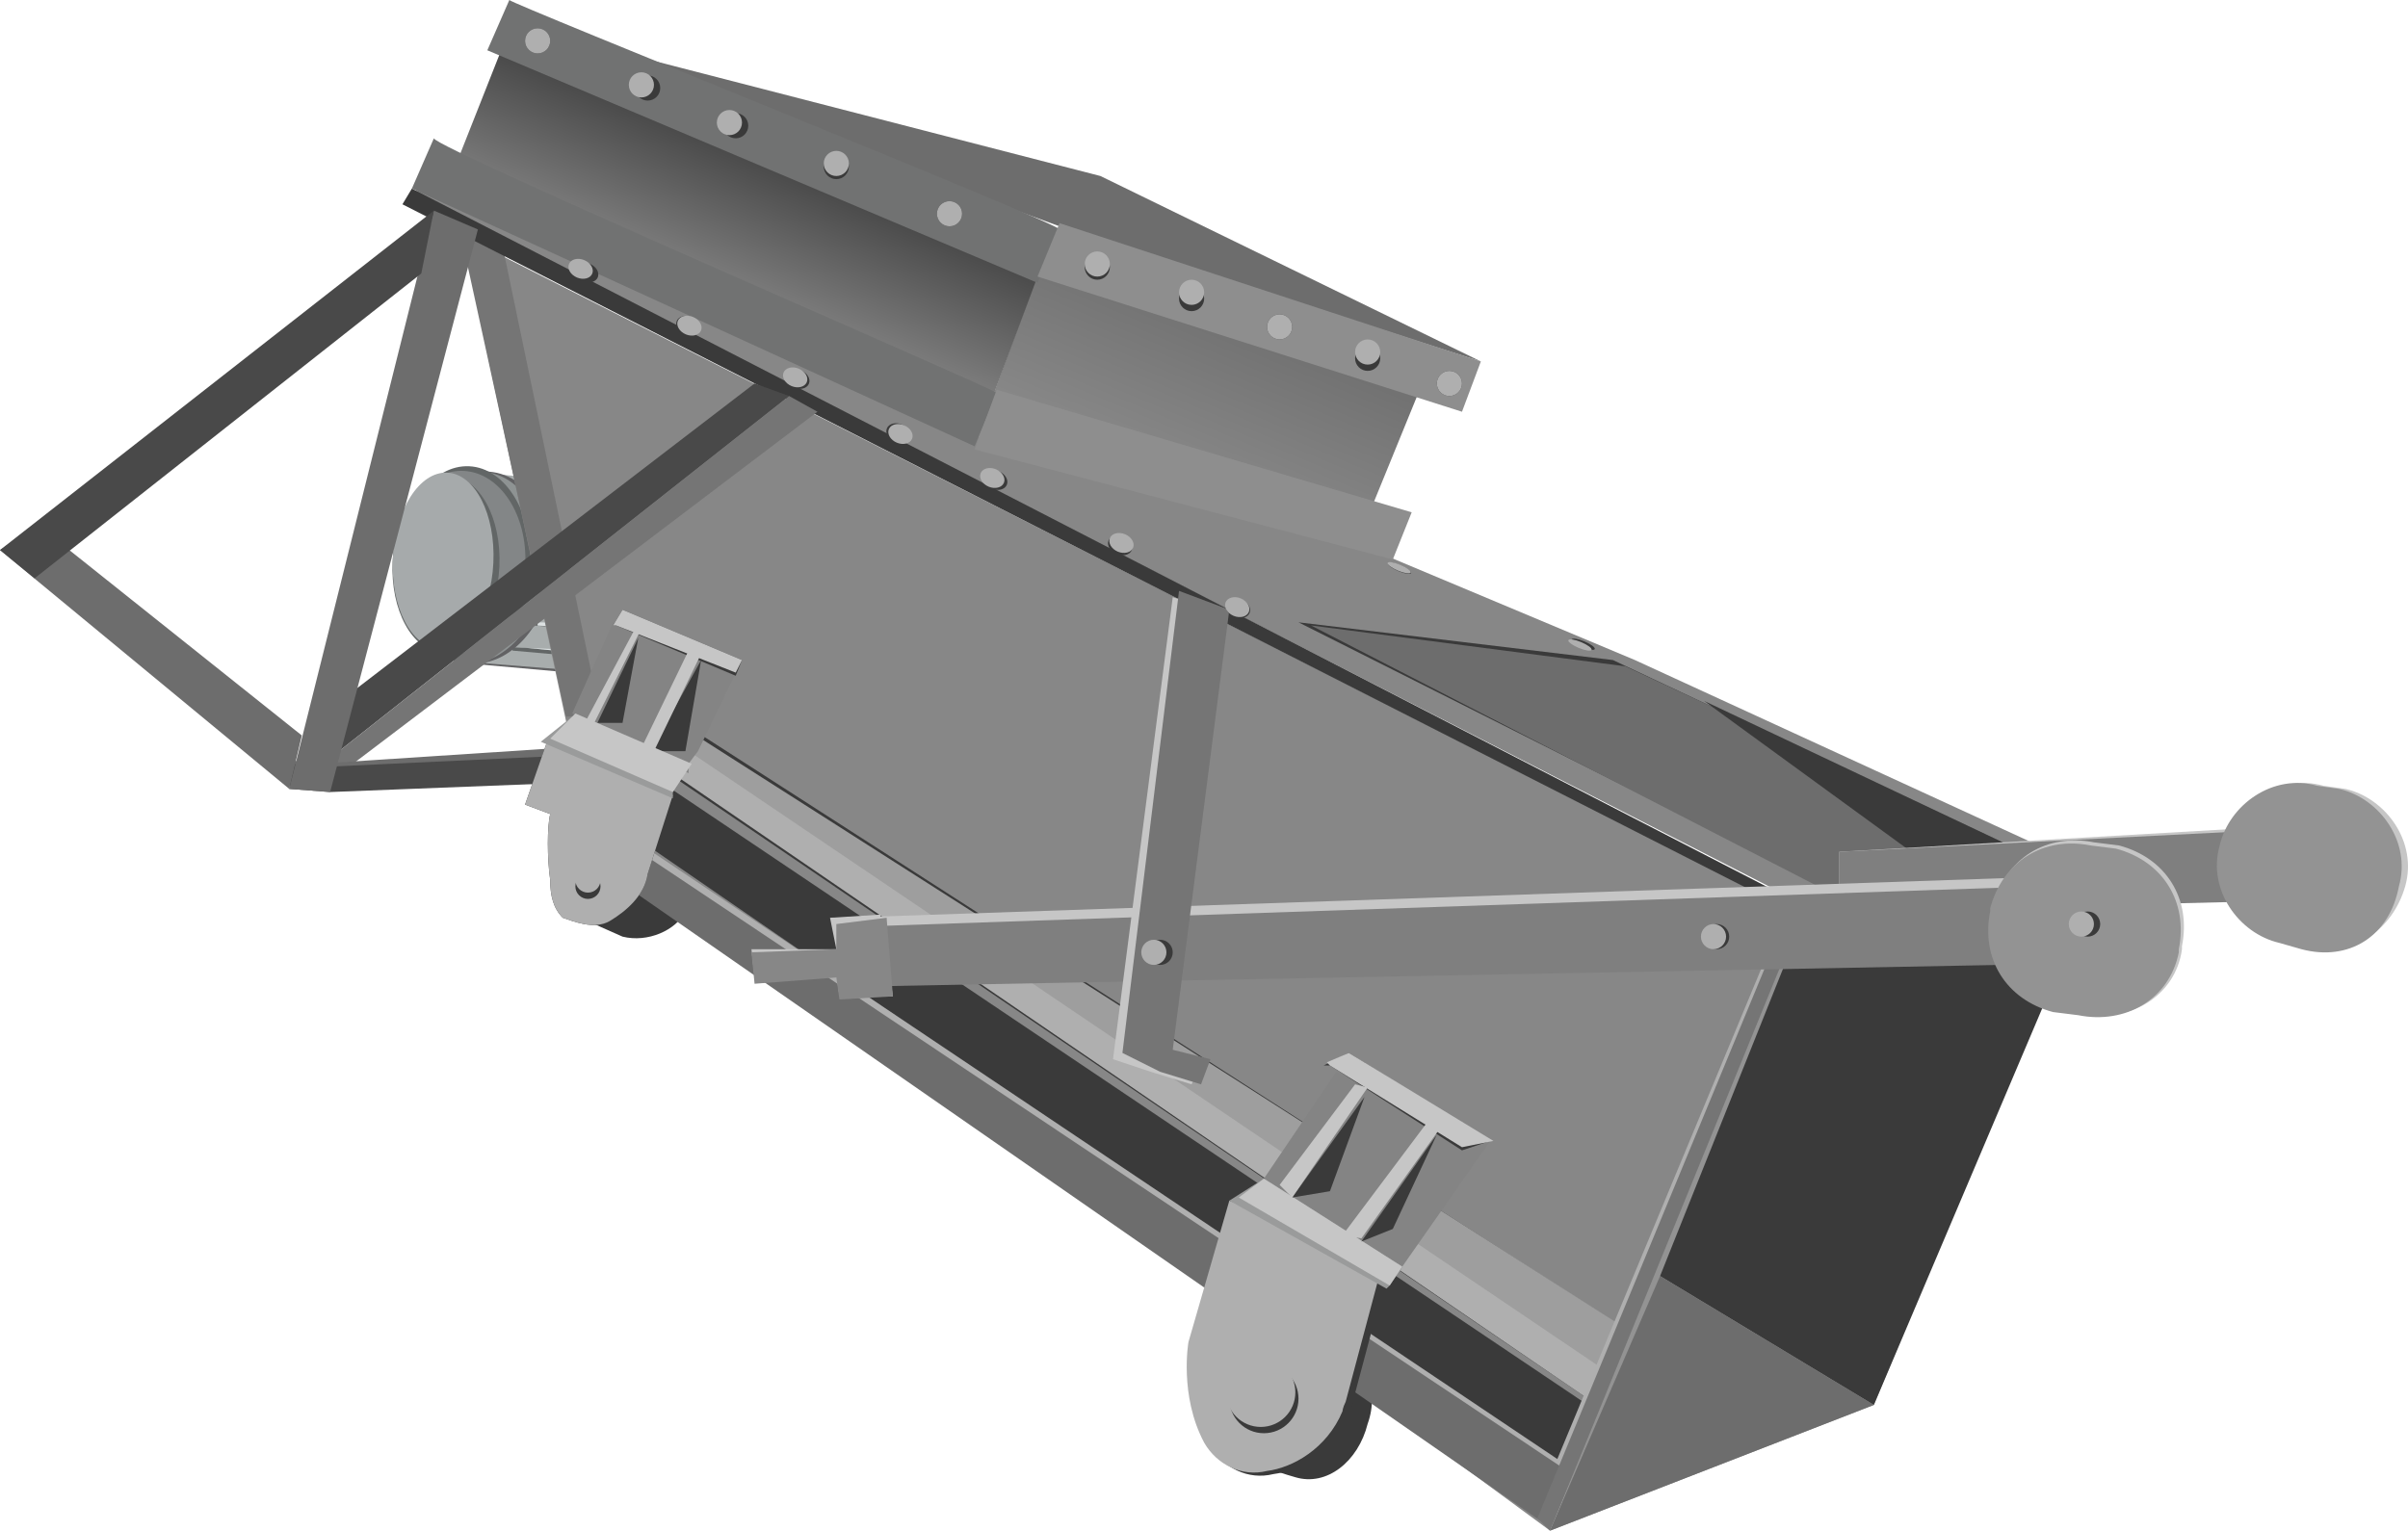 <?xml version="1.0" encoding="utf-8"?>
<svg version="1.1" id="图层_1" xmlns="http://www.w3.org/2000/svg" xmlns:xlink="http://www.w3.org/1999/xlink" x="0px" y="0px"
	 width="880.699px" height="559.998px" viewBox="0 0 880.699 559.998" enable-background="new 0 0 880.699 559.998"
	 xml:space="preserve">
<g id="给煤机2">
	<g id="_x39_50电机_14_">
		<polygon fill="#626264" points="241.48,183.984 248.379,193.183 251.829,209.281 247.229,236.879 234.58,248.378 170.186,242.628 
			170.186,173.634 232.28,179.384 		"/>
		<polygon com-has-ani="true" com-name="com_switch"  fill="#A8ADAD" points="242.629,182.833 248.379,193.183 252.979,209.281 248.379,236.879 234.58,247.228 
			177.086,242.628 170.186,172.485 233.43,178.234 		"/>
		<path fill="#626666" d="M233.43,246.078l1.15-1.15c9.199-8.049,13.799-18.398,14.949-31.047v-1.15c0-1.148,0-3.448,0-4.6v-4.601
			c0-1.148-1.15-3.448-1.15-4.6c-1.15-8.049-5.75-14.948-13.799-18.397c-1.15,0-3.45-1.149-4.6-1.149l4.6,1.149
			c9.199,3.449,14.949,10.35,18.398,19.549c9.199,35.646-13.799,49.444-13.799,49.444L233.43,246.078z"/>
		<path fill="#8E9393" d="M233.43,248.378l3.45-3.45c9.199-8.049,13.799-18.398,14.949-31.047v-1.15c0-1.148,0-3.448,0-4.6v-4.601
			c-1.15-3.448-1.15-4.6-1.15-5.748c-1.15-8.051-5.75-14.949-13.799-18.398c-1.15,0-3.45-1.15-4.6-1.15h4.6
			c9.199,3.45,14.949,10.351,18.398,19.55c9.199,28.746-8.049,45.995-13.799,50.596c-1.15,1.148-3.45,1.148-4.6,1.148
			L233.43,248.378z"/>
		<polygon fill="#626666" points="200.084,216.181 250.679,220.781 250.679,219.63 201.233,215.031 200.084,213.881 
			200.084,215.031 		"/>
		<polygon fill="#DCE1E2" points="250.679,218.481 250.679,219.63 201.233,215.031 200.084,213.881 		"/>
		<polygon fill="#626666" points="200.084,204.682 250.679,209.281 250.679,206.982 201.233,202.382 201.233,201.232 
			200.084,202.382 		"/>
		<polygon fill="#DCE1E2" points="250.679,205.831 250.679,206.982 201.233,202.382 201.233,201.232 		"/>
		<polygon fill="#626666" points="195.484,228.829 246.079,233.429 247.229,232.28 196.634,228.829 196.634,227.68 196.634,227.68 
					"/>
		<polygon fill="#DCE1E2" points="247.229,228.829 247.229,232.28 196.634,228.829 196.634,227.68 		"/>
		<polygon fill="#626666" points="187.435,238.029 239.18,242.628 239.18,241.479 190.884,236.879 188.585,236.879 187.435,236.879 
					"/>
		<polygon fill="#DCE1E2" points="242.629,239.179 239.18,241.479 190.884,236.879 188.585,236.879 		"/>
		<polygon fill="#626666" points="197.784,192.031 247.229,196.632 247.229,195.483 200.084,192.031 197.784,188.583 
			196.634,190.883 		"/>
		<polygon fill="#DCE1E2" points="247.229,193.183 247.229,195.483 200.084,192.031 197.784,188.583 		"/>
		<polygon fill="#626666" points="193.184,182.833 242.629,187.433 241.48,186.283 195.484,182.833 193.184,179.384 
			192.034,181.684 		"/>
		<polygon fill="#DCE1E2" points="239.18,183.984 241.48,186.283 195.484,182.833 193.184,179.384 		"/>
		<path fill="#626264" d="M177.086,172.485c17.249,0,26.448,19.549,24.148,37.946c-1.15,18.398-14.949,33.348-28.748,32.197
			c-13.799-1.149-24.148-17.248-22.998-35.646C150.638,188.584,163.287,172.485,177.086,172.485z"/>
		<path fill="#8E9393" d="M174.786,172.485c17.249,0,26.448,19.549,24.148,37.946c-1.15,18.398-14.949,33.348-28.748,32.197
			c-13.799-1.149-24.148-17.248-22.998-35.646C150.638,188.583,160.987,172.485,174.786,172.485z"/>
		
			<ellipse transform="matrix(-0.048 0.999 -0.999 -0.048 383.986 46.346)" fill="#626666" cx="169.911" cy="206.125" rx="35.645" ry="24.146"/>
		
			<ellipse transform="matrix(-0.048 0.999 -0.999 -0.048 381.368 47.646)" fill="#838687" cx="167.983" cy="205.527" rx="33.344" ry="24.147"/>
		
			<ellipse transform="matrix(-0.048 0.999 -0.999 -0.048 377.115 53.356)" fill="#626666" cx="163.134" cy="206.374" rx="32.194" ry="19.547"/>
		
			<ellipse transform="matrix(-0.048 0.999 -0.999 -0.048 374.742 52.98)" fill="#A6AAAB" cx="162.118" cy="205.109" rx="32.199" ry="18.4"/>
	</g>
	<polygon fill="#6D6D6D" points="541.602,132.239 402.465,64.394 183.985,8.049 387.517,82.792 	"/>
	<polygon com-has-ani="true" com-name="com_switch"  fill="#878787" points="150.638,70.144 676.141,339.219 783.081,326.571 597.948,241.479 312.774,121.889 164.437,67.844 	
		"/>
	<polygon fill="#3A3A3A" points="589.899,241.479 474.909,227.68 671.542,326.571 729.036,307.023 	"/>
	<polygon fill="#6D6D6D" points="594.499,243.779 479.508,228.829 673.84,328.869 732.485,308.172 	"/>
	<polygon fill="#3A3A3A" points="703.739,315.072 623.245,256.427 732.485,308.172 	"/>
	<path fill="#3A3A3A" d="M227.681,342.669l-10.349-4.601c-9.199-3.45-13.799-13.799-9.199-22.998l0,0
		c3.449-9.199,13.798-13.799,22.998-9.199l10.349,4.601c9.199,3.45,13.799,13.799,9.199,22.998l0,0
		C247.229,340.368,236.88,344.969,227.681,342.669z"/>
	<ellipse fill="#3A3A3A" cx="225.381" cy="320.821" rx="18.398" ry="18.398"/>
	<path fill="#3A3A3A" d="M500.206,520.904c-3.449,13.799-14.947,22.998-26.447,19.548c-32.197-9.198-17.248-14.947-13.799-28.747
		c3.451-13.799,14.949-22.998,26.449-19.549C499.057,494.454,504.805,508.254,500.206,520.904z"/>
	<polygon com-has-ani="true" com-name="com_switch"  fill="#878787" points="566.901,559.998 215.032,301.273 169.036,86.242 658.893,334.618 	"/>
	<polygon fill="#757575" points="183.985,90.842 219.632,262.177 206.983,262.177 167.886,82.792 	"/>
	<polygon fill="#3A3A3A" points="150.638,68.993 147.188,74.743 669.241,340.368 672.692,338.07 	"/>
	<polygon fill="#3A3A3A" points="243.779,287.474 580.7,514.004 571.5,539.302 233.43,307.023 	"/>
	<polygon fill="#AFAFAF" points="216.182,296.673 572.651,535.852 568.051,557.698 206.983,307.023 	"/>
	<polygon fill="#6D6D6D" points="215.032,298.973 571.5,537.002 566.901,558.85 205.833,308.172 	"/>
	<polygon fill="#3A3A3A" points="591.049,484.107 581.85,502.505 228.831,265.626 246.079,262.177 	"/>
	<polygon fill="#9E9E9E" points="593.348,485.256 581.85,503.655 228.831,265.626 243.779,262.177 	"/>
	<polygon fill="#3A3A3A" points="585.299,502.505 215.032,250.678 213.882,262.177 580.7,511.703 	"/>
	<polygon fill="#AFAFAF" points="585.299,500.204 216.182,250.678 213.882,261.027 580.7,511.703 	"/>
	<polygon fill="#AFAFAF" points="654.293,330.021 569.2,534.701 573.799,539.302 660.042,333.47 	"/>
	<polygon fill="#757575" points="655.442,330.021 562.301,555.4 566.901,559.998 662.342,333.47 	"/>
	<polygon fill="#494949" points="275.977,140.287 123.04,257.577 119.59,278.275 288.626,144.887 	"/>
	<polygon fill="#757575" points="298.975,150.637 288.626,144.887 119.59,278.275 123.04,284.025 	"/>
	<polygon fill="#6D6D6D" points="116.141,279.425 239.18,271.376 238.03,284.025 119.59,288.624 104.642,287.474 106.941,278.275 	
		"/>
	<polygon fill="#494949" points="118.441,280.574 241.48,274.825 238.03,285.174 120.74,289.774 105.792,288.624 106.941,279.425 	
		"/>
	<polygon fill="#6D6D6D" points="174.786,83.943 120.74,289.774 105.792,288.624 158.687,77.043 	"/>
	<polygon fill="#6D6D6D" points="0.001,201.232 105.792,288.624 110.391,269.076 13.8,192.031 	"/>
	<polygon fill="#494949" points="158.687,77.043 0.001,201.232 12.65,211.581 154.087,100.041 	"/>
	<path fill="#3A3A3A" d="M451.911,440.409l-14.949,51.745c0,0-3.449,19.549,5.75,36.797c4.6,8.051,13.799,12.649,22.998,10.351
		c9.199-1.15,21.848-8.05,27.598-21.85c0,0,0-1.148,1.15-3.448l13.799-51.746L451.911,440.409z"/>
	<path fill="#AFAFAF" d="M449.612,439.261l-14.949,51.745c0,0-3.449,19.548,5.75,36.797c4.6,8.049,13.799,12.647,22.998,10.349
		c9.199-1.148,21.848-8.049,27.598-21.848c0,0,0-1.15,1.148-3.45l13.799-51.745L449.612,439.261z"/>
	<polygon fill="#939393" points="658.893,334.618 566.901,559.998 685.34,514.004 765.833,319.671 	"/>
	<polygon fill="#3A3A3A" points="662.342,328.869 607.147,466.858 685.34,514.004 769.282,316.222 	"/>
	<polygon fill="#C6C6C6" points="672.692,311.621 831.377,302.423 814.129,330.021 672.692,331.17 	"/>
	<polygon fill="#7F7F7F" points="672.692,311.621 831.377,303.573 815.278,330.021 672.692,333.47 	"/>
	<path fill="#C6C6C6" d="M842.875,347.269l-6.898-2.3c-14.949-3.45-26.447-19.548-21.848-35.646l0,0
		c3.449-14.948,19.547-26.447,35.646-21.849l8.049,1.15c14.947,3.449,26.447,19.548,21.848,35.646l0,0
		C875.073,340.368,860.124,350.718,842.875,347.269z"/>
	<path fill="#939393" d="M841.725,347.269l-8.049-2.3c-14.947-3.45-26.447-19.548-21.848-35.646l0,0
		c3.449-14.948,19.549-26.447,35.646-21.849l8.049,1.15c14.949,3.449,26.447,19.548,21.85,35.646l0,0
		C873.922,342.669,858.975,351.867,841.725,347.269z"/>
	<polygon fill="#C6C6C6" points="308.174,335.77 746.284,320.822 729.036,350.718 308.174,359.916 	"/>
	<polygon fill="#7F7F7F" points="308.174,339.219 746.284,324.271 731.336,353.018 308.174,361.068 	"/>
	<polygon fill="#C6C6C6" points="274.827,347.269 275.977,357.616 305.874,356.468 307.024,364.517 326.572,364.517 
		321.973,334.618 303.574,335.77 305.874,347.269 	"/>
	<polygon fill="#878787" points="274.827,348.418 275.977,359.916 305.874,357.616 307.024,365.666 326.572,364.517 324.273,335.77 
		305.874,338.07 305.874,347.269 	"/>
	<polygon fill="#C6C6C6" points="428.913,218.481 447.311,224.23 425.463,385.215 439.262,388.664 435.813,396.714 420.864,392.115 
		407.065,387.515 	"/>
	<polygon fill="#757575" points="431.213,216.181 449.612,223.08 428.913,384.066 442.711,387.515 439.262,396.714 424.313,392.115 
		410.514,385.215 	"/>
	<path fill="#3A3A3A" d="M200.084,271.376l45.996,19.548l-9.199,28.747c-1.15,8.05-8.049,13.799-13.799,17.249
		c-5.749,3.448-13.799,0-17.248-1.15c-3.45-3.449-4.6-8.049-4.6-13.799c-1.15-8.049-1.15-19.548,0-24.147l-9.199-3.449
		L200.084,271.376z"/>
	<path fill="#AFAFAF" d="M200.084,271.376l45.996,19.548l-9.199,28.747c-1.15,8.05-8.049,13.799-13.799,17.249
		c-5.749,3.448-13.799,0-17.248-1.15c-3.45-3.449-4.6-8.049-4.6-13.799c-1.15-8.049-1.15-19.548,0-24.147l-9.199-3.449
		L200.084,271.376z"/>
	<polygon fill="#848484" points="209.283,261.027 224.231,227.68 271.377,241.479 255.278,274.825 251.829,279.425 251.829,282.874 
			"/>
	<polygon fill="#3A3A3A" points="227.681,223.08 224.231,228.829 225.381,228.829 269.077,247.228 271.377,241.479 	"/>
	<polygon fill="#C6C6C6" points="227.681,223.08 224.231,228.829 225.381,228.829 269.077,246.078 271.377,241.479 	"/>
	<polygon fill="#3A3A3A" points="227.681,264.477 218.482,264.477 233.43,233.429 	"/>
	<polygon fill="#3A3A3A" points="238.03,274.825 250.679,274.825 256.428,241.479 	"/>
	<polygon fill="#C6C6C6" points="232.28,229.98 213.882,264.477 216.182,266.777 234.58,229.98 	"/>
	<polygon fill="#C6C6C6" points="234.58,273.675 239.18,274.825 256.428,239.179 251.829,238.029 	"/>
	<polygon fill="#9A9B9B" points="197.784,271.376 246.079,292.073 246.079,289.774 251.829,280.574 209.283,262.177 	"/>
	<polygon fill="#C6C6C6" points="201.233,270.226 246.079,289.774 252.979,279.425 210.433,261.027 	"/>
	<polygon fill="#848484" points="462.26,431.211 488.708,392.115 545.053,417.411 512.856,463.407 511.706,465.707 	"/>
	<polygon fill="#6D6D6D" points="566.901,559.998 685.34,514.004 607.147,466.858 	"/>
	<polygon fill="#9A9B9B" points="449.612,439.261 507.106,471.456 508.256,470.308 512.856,463.407 462.26,431.211 	"/>
	<polygon fill="#C6C6C6" points="453.061,438.111 508.256,470.308 512.856,463.407 462.26,431.211 	"/>
	<polygon fill="#3A3A3A" points="493.307,385.215 484.108,389.815 486.409,389.815 534.704,420.863 545.053,417.411 	"/>
	<polygon fill="#C6C6C6" points="493.307,385.215 485.258,388.664 486.409,389.815 534.704,419.712 546.202,417.411 	"/>
	<polygon fill="#3A3A3A" points="486.409,435.811 472.61,438.111 499.057,401.314 	"/>
	<polygon fill="#3A3A3A" points="497.907,454.209 509.405,449.61 525.504,415.113 	"/>
	<polygon fill="#C6C6C6" points="495.608,396.714 468.01,433.511 472.61,438.111 500.206,397.865 	"/>
	<polygon fill="#C6C6C6" points="491.008,451.908 497.907,453.059 526.655,412.813 522.055,410.513 	"/>
	<path fill="#C6C6C6" d="M761.233,370.267l-9.199-1.15c-17.248-4.6-26.447-19.548-22.998-36.796v-1.149
		c4.6-17.248,19.549-26.447,36.797-22.998l9.199,1.149c17.248,4.601,26.447,19.548,22.998,36.796v1.15
		C795.731,364.517,778.483,374.865,761.233,370.267z"/>
	<path fill="#939393" d="M760.083,371.415l-9.199-1.148c-17.248-4.601-26.447-19.549-22.998-36.797v-1.149
		c4.602-17.249,19.549-26.448,36.797-22.998l9.199,1.149c17.25,4.6,26.449,19.549,22.998,36.797v1.149
		C793.43,365.666,777.333,374.865,760.083,371.415z"/>
	
		<linearGradient id="SVGID_1_" gradientUnits="userSpaceOnUse" x1="-391.099" y1="664.399" x2="-391.099" y2="658.774" gradientTransform="matrix(14.172 5.916 -5.916 14.172 9895.635 -6915.618)">
		<stop  offset="0" style="stop-color:#8E8E8E"/>
		<stop  offset="1" style="stop-color:#6D6D6D"/>
	</linearGradient>
	<polygon fill="url(#SVGID_1_)" points="522.055,135.688 499.057,192.031 357.619,159.836 382.917,90.842 	"/>
	
		<linearGradient id="SVGID_2_" gradientUnits="userSpaceOnUse" x1="-402.657" y1="664.404" x2="-402.657" y2="660.302" gradientTransform="matrix(14.172 5.916 -5.916 14.172 9895.635 -6915.618)">
		<stop  offset="0" style="stop-color:#8E8E8E"/>
		<stop  offset="1" style="stop-color:#494949"/>
	</linearGradient>
	<polygon fill="url(#SVGID_2_)" points="182.835,19.548 163.287,68.993 357.619,159.836 379.467,101.191 	"/>
	<path fill="#717272" d="M186.285,0l-8.049,18.397l201.231,85.092l8.049-19.548C387.517,81.643,186.285,1.15,186.285,0z"/>
	<polygon fill="#8E8E8E" points="387.517,81.643 379.467,101.191 534.704,150.637 541.602,132.239 	"/>
	<path fill="#717272" d="M158.687,50.595l-8.049,18.398l205.832,94.292l8.049-19.549C364.519,142.587,158.687,54.045,158.687,50.595
		z"/>
	<polygon fill="#8E8E8E" points="364.519,142.587 356.469,164.435 509.405,204.682 516.305,187.433 	"/>
	<g>
		<circle fill="#3A3A3A" cx="196.634" cy="14.948" r="4.6"/>
		<circle fill="#AFAFAF" cx="196.634" cy="14.948" r="4.6"/>
	</g>
	<g>
		<circle fill="#3A3A3A" cx="215.032" cy="324.271" r="4.6"/>
		<circle fill="#AFAFAF" cx="215.032" cy="321.97" r="4.6"/>
	</g>
	<g>
		<circle fill="#3A3A3A" cx="424.313" cy="348.418" r="4.6"/>
		<circle fill="#AFAFAF" cx="422.014" cy="348.418" r="4.6"/>
	</g>
	<g>
		<circle fill="#3A3A3A" cx="627.844" cy="342.669" r="4.6"/>
		<circle fill="#AFAFAF" cx="626.696" cy="342.669" r="4.6"/>
	</g>
	<g>
		<circle fill="#3A3A3A" cx="763.534" cy="338.07" r="4.6"/>
		<circle fill="#AFAFAF" cx="761.233" cy="338.07" r="4.6"/>
	</g>
	<g>
		
			<ellipse transform="matrix(-0.385 0.923 -0.923 -0.385 388.97 -59.827)" fill="#3A3A3A" cx="214.422" cy="99.708" rx="3.45" ry="4.6"/>
		
			<ellipse transform="matrix(-0.386 0.923 -0.923 -0.386 385.069 -59.799)" fill="#AFAFAF" cx="212.44" cy="98.28" rx="3.45" ry="4.6"/>
	</g>
	<g>
		
			<ellipse transform="matrix(-0.385 0.923 -0.923 -0.385 458.754 -67.304)" fill="#3A3A3A" cx="251.807" cy="119.234" rx="3.45" ry="4.6"/>
		
			<ellipse transform="matrix(-0.386 0.922 -0.922 -0.386 459.457 -67.263)" fill="#AFAFAF" cx="252.116" cy="119.288" rx="3.45" ry="4.6"/>
	</g>
	<g>
		
			<ellipse transform="matrix(-0.385 0.923 -0.923 -0.385 531.898 -77.203)" fill="#3A3A3A" cx="291.68" cy="138.677" rx="3.449" ry="4.599"/>
		
			<ellipse transform="matrix(-0.385 0.923 -0.923 -0.385 530.252 -77.254)" fill="#AFAFAF" cx="290.87" cy="138.076" rx="3.45" ry="4.6"/>
	</g>
	<g>
		
			<ellipse transform="matrix(-0.386 0.923 -0.923 -0.386 601.71 -83.799)" fill="#3A3A3A" cx="328.75" cy="158.394" rx="3.45" ry="4.6"/>
		
			<ellipse transform="matrix(-0.385 0.923 -0.923 -0.385 602.729 -84.13)" fill="#AFAFAF" cx="329.402" cy="158.802" rx="3.45" ry="4.6"/>
	</g>
	<g>
		
			<ellipse transform="matrix(-0.385 0.923 -0.923 -0.385 666.324 -92.834)" fill="#3A3A3A" cx="364.104" cy="175.675" rx="3.45" ry="4.599"/>
		
			<ellipse transform="matrix(-0.385 0.923 -0.923 -0.385 664.14 -92.845)" fill="#AFAFAF" cx="363.014" cy="174.926" rx="3.45" ry="4.6"/>
	</g>
	<g>
		
			<ellipse transform="matrix(-0.386 0.923 -0.923 -0.386 751.896 -101.832)" fill="#3A3A3A" cx="409.843" cy="199.356" rx="3.45" ry="4.6"/>
		
			<ellipse transform="matrix(-0.385 0.923 -0.923 -0.385 751.548 -103.545)" fill="#AFAFAF" cx="410.287" cy="198.726" rx="3.45" ry="4.599"/>
	</g>
	<g>
		
			<ellipse transform="matrix(-0.386 0.923 -0.923 -0.386 832.844 -109.773)" fill="#3A3A3A" cx="452.962" cy="222.345" rx="3.45" ry="4.599"/>
		
			<ellipse transform="matrix(-0.386 0.923 -0.923 -0.386 832.131 -110.028)" fill="#AFAFAF" cx="452.691" cy="221.98" rx="3.45" ry="4.599"/>
	</g>
	<g>
		
			<ellipse transform="matrix(-0.386 0.923 -0.923 -0.386 901.365 -184.625)" fill="#3A3A3A" cx="512.157" cy="207.813" rx="1.15" ry="4.599"/>
		
			<ellipse transform="matrix(-0.385 0.923 -0.923 -0.385 900.636 -184.764)" fill="#AFAFAF" cx="511.902" cy="207.809" rx="1.15" ry="4.599"/>
	</g>
	<g>
		
			<ellipse transform="matrix(-0.384 0.923 -0.923 -0.384 1019.188 -208.132)" fill="#3A3A3A" cx="579.038" cy="235.988" rx="1.15" ry="4.6"/>
		
			<ellipse transform="matrix(-0.385 0.923 -0.923 -0.385 1018.309 -206.643)" fill="#AFAFAF" cx="578.031" cy="236.091" rx="1.15" ry="4.599"/>
	</g>
	<g>
		<circle fill="#3A3A3A" cx="236.88" cy="32.198" r="4.6"/>
		<circle fill="#AFAFAF" cx="234.58" cy="31.047" r="4.6"/>
	</g>
	<g>
		<circle fill="#3A3A3A" cx="269.077" cy="45.996" r="4.599"/>
		<circle fill="#AFAFAF" cx="266.777" cy="44.846" r="4.6"/>
	</g>
	<g>
		<circle fill="#3A3A3A" cx="305.874" cy="60.945" r="4.6"/>
		<circle fill="#AFAFAF" cx="305.874" cy="59.794" r="4.6"/>
	</g>
	<g>
		<circle fill="#3A3A3A" cx="347.27" cy="78.193" r="4.6"/>
		<circle fill="#AFAFAF" cx="347.27" cy="78.193" r="4.6"/>
	</g>
	<g>
		<circle fill="#3A3A3A" cx="462.26" cy="511.704" r="12.649"/>
		<circle fill="#AFAFAF" cx="461.11" cy="509.404" r="12.649"/>
	</g>
	<g>
		<circle fill="#3A3A3A" cx="401.317" cy="97.741" r="4.6"/>
		<circle fill="#AFAFAF" cx="401.317" cy="96.591" r="4.6"/>
	</g>
	<g>
		<circle fill="#3A3A3A" cx="435.813" cy="109.24" r="4.6"/>
		<circle fill="#AFAFAF" cx="435.813" cy="106.941" r="4.6"/>
	</g>
	<g>
		<circle fill="#3A3A3A" cx="468.01" cy="119.589" r="4.6"/>
		<circle fill="#AFAFAF" cx="468.01" cy="119.589" r="4.6"/>
	</g>
	<g>
		<circle fill="#3A3A3A" cx="500.206" cy="131.088" r="4.6"/>
		<circle fill="#AFAFAF" cx="500.206" cy="128.788" r="4.6"/>
	</g>
	<g>
		<circle fill="#3A3A3A" cx="530.104" cy="140.287" r="4.6"/>
		<circle fill="#AFAFAF" cx="530.104" cy="140.287" r="4.6"/>
	</g>
</g>
</svg>
